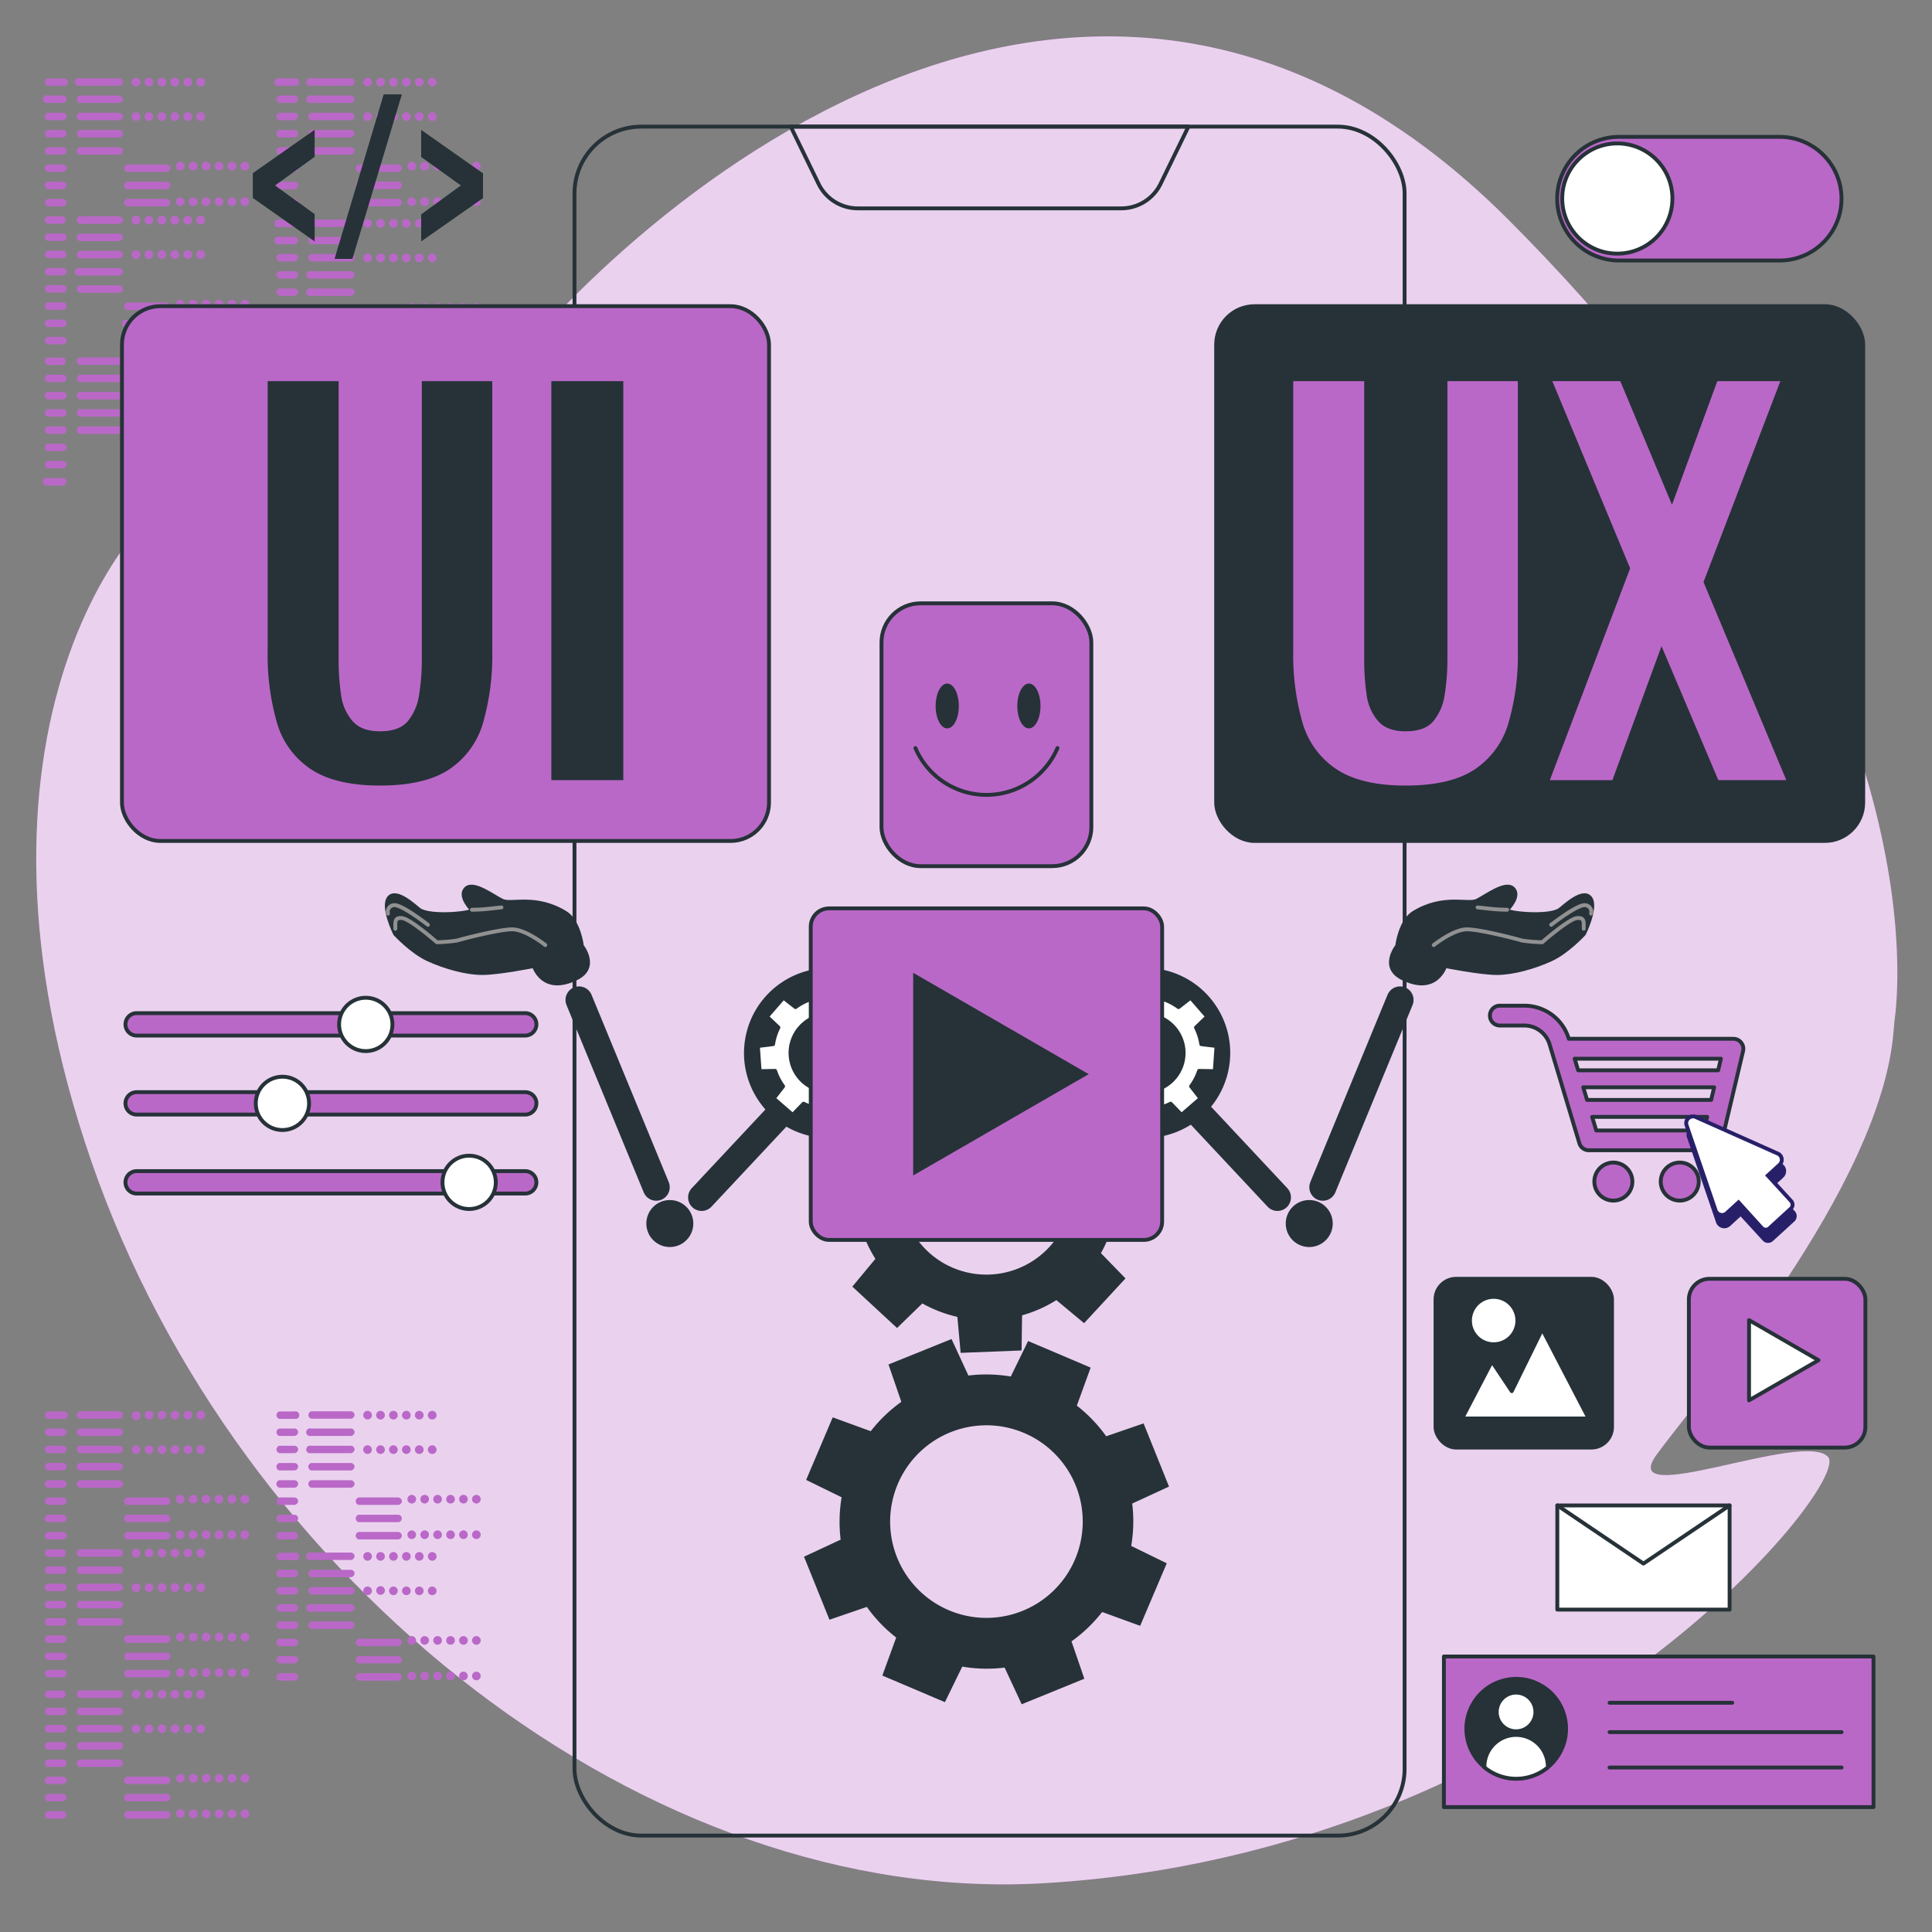 <svg xmlns="http://www.w3.org/2000/svg" viewBox="0 0 500 500"><rect x="0" y="0" width="500" height="500" fill="#808080" stroke="none"/><g id="freepik--background-simple--inject-93"><path d="M490.08,266.6c.08-1.08.17-2.15.31-3.22,1.49-11.49,8.48-97.87-100-206.5C273.74-59.88,146.3,71.26,124.29,105.54s-28.43,86.91-45.42,52.28c-10.51-21.42,16.87-48.23-21.91-37-24.88,7.18-71.1,70.78-33.22,180S168.05,493.44,270.32,487.36c131.51-7.82,209-103.19,202.8-110.28s-55.13,14.06-44.36-.67C439.35,361.9,487,307.14,490.08,266.6Z" style="fill:#BA68C8"></path><path d="M490.08,266.6c.08-1.08.17-2.15.31-3.22,1.49-11.49,8.48-97.87-100-206.5C273.74-59.88,146.3,71.26,124.29,105.54s-28.43,86.91-45.42,52.28c-10.51-21.42,16.87-48.23-21.91-37-24.88,7.18-71.1,70.78-33.22,180S168.05,493.44,270.32,487.36c131.51-7.82,209-103.19,202.8-110.28s-55.13,14.06-44.36-.67C439.35,361.9,487,307.14,490.08,266.6Z" style="fill:#fff;opacity:0.7"></path></g><g id="freepik--Screen--inject-93"><rect x="148.68" y="32.77" width="214.83" height="442.28" rx="17.29" style="fill:none;stroke:#263238;stroke-linecap:round;stroke-linejoin:round"></rect><path d="M290.2,53.92H222a11.3,11.3,0,0,1-10.16-6.36l-7.2-14.79H307.56l-7.2,14.79A11.3,11.3,0,0,1,290.2,53.92Z" style="fill:none;stroke:#263238;stroke-linecap:round;stroke-linejoin:round"></path></g><g id="freepik--Codes--inject-93"><path d="M16.25,367.2h-3.9a1,1,0,0,1,0-1.92h3.9a1,1,0,1,1,0,1.92Zm1,3.5a1,1,0,0,0-1-1h-3.9a1,1,0,0,0,0,1.92h3.9A1,1,0,0,0,17.21,370.7Zm0,4.46a1,1,0,0,0-1-1h-3.9a1,1,0,0,0,0,1.92h3.9A1,1,0,0,0,17.21,375.16Zm0,4.46a1,1,0,0,0-1-1h-3.9a1,1,0,0,0,0,1.93h3.9A1,1,0,0,0,17.21,379.62Zm0,4.46a1,1,0,0,0-1-1h-3.9a1,1,0,0,0,0,1.93h3.9A1,1,0,0,0,17.21,384.08Zm0,4.46a1,1,0,0,0-1-1h-3.9a1,1,0,0,0,0,1.93h3.9A1,1,0,0,0,17.21,388.54Zm0,4.47a1,1,0,0,0-1-1h-3.9a1,1,0,0,0,0,1.93h3.9A1,1,0,0,0,17.21,393Zm0,4.46a1,1,0,0,0-1-1h-3.9a1,1,0,0,0,0,1.93h3.9A1,1,0,0,0,17.21,397.47Zm14.61-31.23a1,1,0,0,0-1-1H20.61a1,1,0,0,0,0,1.92H30.85A1,1,0,0,0,31.82,366.24Zm0,4.46a1,1,0,0,0-1-1H20.61a1,1,0,0,0,0,1.92H30.85A1,1,0,0,0,31.82,370.7Zm0,4.46a1,1,0,0,0-1-1H20.61a1,1,0,0,0,0,1.92H30.85A1,1,0,0,0,31.82,375.16Zm0,4.46a1,1,0,0,0-1-1H20.61a1,1,0,0,0,0,1.93H30.85A1,1,0,0,0,31.82,379.62Zm0,4.46a1,1,0,0,0-1-1H20.61a1,1,0,0,0,0,1.93H30.85A1,1,0,0,0,31.82,384.08Zm12.26,4.46a1,1,0,0,0-1-1H32.87a1,1,0,0,0,0,1.93H43.12A1,1,0,0,0,44.08,388.54Zm0,4.47a1,1,0,0,0-1-1H32.87a1,1,0,0,0,0,1.93H43.12A1,1,0,0,0,44.08,393Zm0,4.46a1,1,0,0,0-1-1H32.87a1,1,0,0,0,0,1.93H43.12A1,1,0,0,0,44.08,397.47Zm-7.76-31.23a1.12,1.12,0,0,0-2.23,0,1.12,1.12,0,1,0,2.23,0Zm3.35,0a1.12,1.12,0,1,0-1.11,1.12A1.11,1.11,0,0,0,39.67,366.24Zm3.35,0a1.12,1.12,0,1,0-1.12,1.12A1.11,1.11,0,0,0,43,366.24Zm3.34,0a1.12,1.12,0,1,0-1.11,1.12A1.11,1.11,0,0,0,46.36,366.24Zm3.35,0a1.12,1.12,0,1,0-1.12,1.12A1.11,1.11,0,0,0,49.71,366.24Zm3.34,0a1.12,1.12,0,1,0-1.11,1.12A1.11,1.11,0,0,0,53.05,366.24Zm-16.73,8.92a1.12,1.12,0,1,0-1.11,1.12A1.11,1.11,0,0,0,36.32,375.16Zm3.35,0a1.12,1.12,0,1,0-1.11,1.12A1.11,1.11,0,0,0,39.67,375.16Zm3.35,0a1.12,1.12,0,1,0-1.12,1.12A1.12,1.12,0,0,0,43,375.16Zm3.34,0a1.12,1.12,0,1,0-1.11,1.12A1.11,1.11,0,0,0,46.36,375.16Zm3.35,0a1.12,1.12,0,1,0-1.12,1.12A1.12,1.12,0,0,0,49.71,375.16Zm3.34,0a1.12,1.12,0,1,0-1.11,1.12A1.11,1.11,0,0,0,53.05,375.16ZM47.76,388a1.12,1.12,0,1,0-1.12,1.11A1.12,1.12,0,0,0,47.76,388Zm3.34,0A1.12,1.12,0,1,0,50,389.1,1.12,1.12,0,0,0,51.1,388Zm3.35,0a1.12,1.12,0,1,0-1.12,1.11A1.12,1.12,0,0,0,54.45,388Zm3.34,0a1.12,1.12,0,1,0-1.11,1.11A1.12,1.12,0,0,0,57.79,388Zm3.35,0A1.12,1.12,0,1,0,60,389.1,1.12,1.12,0,0,0,61.14,388Zm3.34,0a1.12,1.12,0,1,0-1.11,1.11A1.12,1.12,0,0,0,64.48,388Zm-16.72,9.2a1.12,1.12,0,1,0-1.12,1.11A1.12,1.12,0,0,0,47.76,397.19Zm3.34,0A1.12,1.12,0,1,0,50,398.3,1.12,1.12,0,0,0,51.1,397.19Zm3.35,0a1.12,1.12,0,1,0-1.12,1.11A1.12,1.12,0,0,0,54.45,397.19Zm3.34,0a1.12,1.12,0,1,0-1.11,1.11A1.12,1.12,0,0,0,57.79,397.19Zm3.35,0A1.12,1.12,0,1,0,60,398.3,1.12,1.12,0,0,0,61.14,397.19Zm3.34,0a1.12,1.12,0,1,0-1.11,1.11A1.12,1.12,0,0,0,64.48,397.19Z" style="fill:#BA68C8"></path><path d="M16.25,402.9h-3.9a1,1,0,0,1,0-1.93h3.9a1,1,0,0,1,0,1.93Zm1,3.5a1,1,0,0,0-1-1h-3.9a1,1,0,0,0,0,1.93h3.9A1,1,0,0,0,17.21,406.4Zm0,4.46a1,1,0,0,0-1-1h-3.9a1,1,0,0,0,0,1.93h3.9A1,1,0,0,0,17.21,410.86Zm0,4.46a1,1,0,0,0-1-1h-3.9a1,1,0,0,0,0,1.92h3.9A1,1,0,0,0,17.21,415.32Zm0,4.46a1,1,0,0,0-1-1h-3.9a1,1,0,0,0,0,1.92h3.9A1,1,0,0,0,17.21,419.78Zm0,4.46a1,1,0,0,0-1-1h-3.9a1,1,0,0,0,0,1.92h3.9A1,1,0,0,0,17.21,424.24Zm0,4.46a1,1,0,0,0-1-1h-3.9a1,1,0,0,0,0,1.92h3.9A1,1,0,0,0,17.21,428.7Zm0,4.46a1,1,0,0,0-1-1h-3.9a1,1,0,0,0,0,1.92h3.9A1,1,0,0,0,17.21,433.16Zm14.61-31.22a1,1,0,0,0-1-1H20.61a1,1,0,0,0,0,1.93H30.85A1,1,0,0,0,31.82,401.94Zm0,4.46a1,1,0,0,0-1-1H20.61a1,1,0,0,0,0,1.93H30.85A1,1,0,0,0,31.82,406.4Zm0,4.46a1,1,0,0,0-1-1H20.61a1,1,0,0,0,0,1.93H30.85A1,1,0,0,0,31.82,410.86Zm0,4.46a1,1,0,0,0-1-1H20.61a1,1,0,0,0,0,1.92H30.85A1,1,0,0,0,31.82,415.32Zm0,4.46a1,1,0,0,0-1-1H20.61a1,1,0,0,0,0,1.92H30.85A1,1,0,0,0,31.82,419.78Zm12.26,4.46a1,1,0,0,0-1-1H32.87a1,1,0,0,0,0,1.92H43.12A1,1,0,0,0,44.08,424.24Zm0,4.46a1,1,0,0,0-1-1H32.87a1,1,0,0,0,0,1.92H43.12A1,1,0,0,0,44.08,428.7Zm0,4.46a1,1,0,0,0-1-1H32.87a1,1,0,0,0,0,1.92H43.12A1,1,0,0,0,44.08,433.16Zm-7.76-31.22a1.12,1.12,0,1,0-1.11,1.11A1.11,1.11,0,0,0,36.32,401.94Zm3.35,0a1.12,1.12,0,1,0-1.11,1.11A1.12,1.12,0,0,0,39.67,401.94Zm3.35,0a1.12,1.12,0,1,0-1.12,1.11A1.12,1.12,0,0,0,43,401.94Zm3.34,0a1.12,1.12,0,1,0-1.11,1.11A1.12,1.12,0,0,0,46.36,401.94Zm3.35,0a1.12,1.12,0,1,0-1.12,1.11A1.12,1.12,0,0,0,49.71,401.94Zm3.34,0a1.12,1.12,0,1,0-1.11,1.11A1.12,1.12,0,0,0,53.05,401.94Zm-16.73,8.92A1.12,1.12,0,1,0,35.21,412,1.11,1.11,0,0,0,36.32,410.86Zm3.35,0A1.12,1.12,0,1,0,38.56,412,1.12,1.12,0,0,0,39.67,410.86Zm3.35,0A1.12,1.12,0,1,0,41.9,412,1.12,1.12,0,0,0,43,410.86Zm3.34,0A1.12,1.12,0,1,0,45.25,412,1.12,1.12,0,0,0,46.36,410.86Zm3.35,0A1.12,1.12,0,1,0,48.59,412,1.12,1.12,0,0,0,49.71,410.86Zm3.34,0A1.12,1.12,0,1,0,51.94,412,1.12,1.12,0,0,0,53.05,410.86Zm-5.29,12.82a1.12,1.12,0,1,0-1.12,1.12A1.12,1.12,0,0,0,47.76,423.68Zm3.34,0A1.12,1.12,0,1,0,50,424.8,1.11,1.11,0,0,0,51.1,423.68Zm3.35,0a1.12,1.12,0,1,0-1.12,1.12A1.12,1.12,0,0,0,54.45,423.68Zm3.34,0a1.12,1.12,0,1,0-1.11,1.12A1.11,1.11,0,0,0,57.79,423.68Zm3.35,0A1.12,1.12,0,1,0,60,424.8,1.12,1.12,0,0,0,61.14,423.68Zm3.34,0a1.12,1.12,0,1,0-1.11,1.12A1.11,1.11,0,0,0,64.48,423.68Zm-16.72,9.2A1.12,1.12,0,1,0,46.64,434,1.12,1.12,0,0,0,47.76,432.88Zm3.34,0A1.12,1.12,0,1,0,50,434,1.11,1.11,0,0,0,51.1,432.88Zm3.35,0A1.12,1.12,0,1,0,53.33,434,1.12,1.12,0,0,0,54.45,432.88Zm3.34,0A1.12,1.12,0,1,0,56.68,434,1.11,1.11,0,0,0,57.79,432.88Zm3.35,0A1.12,1.12,0,1,0,60,434,1.12,1.12,0,0,0,61.14,432.88Zm3.34,0A1.12,1.12,0,1,0,63.37,434,1.11,1.11,0,0,0,64.48,432.88Z" style="fill:#BA68C8"></path><path d="M16.25,439.46h-3.9a1,1,0,0,1,0-1.93h3.9a1,1,0,0,1,0,1.93Zm1,3.49a1,1,0,0,0-1-1h-3.9a1,1,0,0,0,0,1.93h3.9A1,1,0,0,0,17.21,443Zm0,4.46a1,1,0,0,0-1-1h-3.9a1,1,0,0,0,0,1.93h3.9A1,1,0,0,0,17.21,447.41Zm0,4.46a1,1,0,0,0-1-1h-3.9a1,1,0,0,0,0,1.93h3.9A1,1,0,0,0,17.21,451.87Zm0,4.47a1,1,0,0,0-1-1h-3.9a1,1,0,0,0,0,1.93h3.9A1,1,0,0,0,17.21,456.34Zm0,4.46a1,1,0,0,0-1-1h-3.9a1,1,0,0,0,0,1.93h3.9A1,1,0,0,0,17.21,460.8Zm0,4.46a1,1,0,0,0-1-1h-3.9a1,1,0,0,0,0,1.92h3.9A1,1,0,0,0,17.21,465.26Zm0,4.46a1,1,0,0,0-1-1h-3.9a1,1,0,0,0,0,1.92h3.9A1,1,0,0,0,17.21,469.72Zm14.61-31.23a1,1,0,0,0-1-1H20.61a1,1,0,0,0,0,1.93H30.85A1,1,0,0,0,31.82,438.49Zm0,4.46a1,1,0,0,0-1-1H20.61a1,1,0,0,0,0,1.93H30.85A1,1,0,0,0,31.82,443Zm0,4.46a1,1,0,0,0-1-1H20.61a1,1,0,0,0,0,1.93H30.85A1,1,0,0,0,31.82,447.41Zm0,4.46a1,1,0,0,0-1-1H20.61a1,1,0,0,0,0,1.93H30.85A1,1,0,0,0,31.82,451.87Zm0,4.47a1,1,0,0,0-1-1H20.61a1,1,0,0,0,0,1.93H30.85A1,1,0,0,0,31.82,456.34Zm12.26,4.46a1,1,0,0,0-1-1H32.87a1,1,0,0,0,0,1.93H43.12A1,1,0,0,0,44.08,460.8Zm0,4.46a1,1,0,0,0-1-1H32.87a1,1,0,0,0,0,1.92H43.12A1,1,0,0,0,44.08,465.26Zm0,4.46a1,1,0,0,0-1-1H32.87a1,1,0,0,0,0,1.92H43.12A1,1,0,0,0,44.08,469.72Zm-7.76-31.23a1.12,1.12,0,1,0-1.11,1.12A1.11,1.11,0,0,0,36.32,438.49Zm3.35,0a1.12,1.12,0,1,0-1.11,1.12A1.11,1.11,0,0,0,39.67,438.49Zm3.35,0a1.12,1.12,0,1,0-1.12,1.12A1.12,1.12,0,0,0,43,438.49Zm3.34,0a1.12,1.12,0,1,0-1.11,1.12A1.11,1.11,0,0,0,46.36,438.49Zm3.35,0a1.12,1.12,0,1,0-1.12,1.12A1.12,1.12,0,0,0,49.71,438.49Zm3.34,0a1.12,1.12,0,1,0-1.11,1.12A1.11,1.11,0,0,0,53.05,438.49Zm-16.73,8.92a1.12,1.12,0,1,0-1.11,1.12A1.11,1.11,0,0,0,36.32,447.41Zm3.35,0a1.12,1.12,0,1,0-1.11,1.12A1.11,1.11,0,0,0,39.67,447.41Zm3.35,0a1.12,1.12,0,1,0-1.12,1.12A1.12,1.12,0,0,0,43,447.41Zm3.34,0a1.12,1.12,0,1,0-1.11,1.12A1.11,1.11,0,0,0,46.36,447.41Zm3.35,0a1.12,1.12,0,1,0-1.12,1.12A1.12,1.12,0,0,0,49.71,447.41Zm3.34,0a1.12,1.12,0,1,0-1.11,1.12A1.11,1.11,0,0,0,53.05,447.41Zm-5.29,12.83a1.12,1.12,0,1,0-1.12,1.11A1.12,1.12,0,0,0,47.76,460.24Zm3.34,0A1.12,1.12,0,1,0,50,461.35,1.12,1.12,0,0,0,51.1,460.24Zm3.35,0a1.12,1.12,0,1,0-1.12,1.11A1.12,1.12,0,0,0,54.45,460.24Zm3.34,0a1.12,1.12,0,1,0-1.11,1.11A1.12,1.12,0,0,0,57.79,460.24Zm3.35,0A1.12,1.12,0,1,0,60,461.35,1.12,1.12,0,0,0,61.14,460.24Zm3.34,0a1.12,1.12,0,1,0-1.11,1.11A1.12,1.12,0,0,0,64.48,460.24Zm-16.72,9.2a1.12,1.12,0,1,0-2.23,0,1.12,1.12,0,0,0,2.23,0Zm3.34,0A1.12,1.12,0,1,0,50,470.55,1.12,1.12,0,0,0,51.1,469.44Zm3.35,0a1.12,1.12,0,1,0-1.12,1.11A1.12,1.12,0,0,0,54.45,469.44Zm3.34,0a1.12,1.12,0,1,0-1.11,1.11A1.12,1.12,0,0,0,57.79,469.44Zm3.35,0A1.12,1.12,0,1,0,60,470.55,1.12,1.12,0,0,0,61.14,469.44Zm3.34,0a1.12,1.12,0,1,0-1.11,1.11A1.12,1.12,0,0,0,64.48,469.44Z" style="fill:#BA68C8"></path><path d="M76.18,367.2H72.27a1,1,0,0,1,0-1.92h3.91a1,1,0,1,1,0,1.92Zm1,3.5a1,1,0,0,0-1-1H72.27a1,1,0,0,0,0,1.92h3.91A1,1,0,0,0,77.14,370.7Zm0,4.46a1,1,0,0,0-1-1H72.27a1,1,0,0,0,0,1.92h3.91A1,1,0,0,0,77.14,375.16Zm0,4.46a1,1,0,0,0-1-1H72.27a1,1,0,0,0,0,1.93h3.91A1,1,0,0,0,77.14,379.62Zm0,4.46a1,1,0,0,0-1-1H72.27a1,1,0,0,0,0,1.93h3.91A1,1,0,0,0,77.14,384.08Zm0,4.46a1,1,0,0,0-1-1H72.27a1,1,0,0,0,0,1.93h3.91A1,1,0,0,0,77.14,388.54Zm0,4.47a1,1,0,0,0-1-1H72.27a1,1,0,0,0,0,1.93h3.91A1,1,0,0,0,77.14,393Zm0,4.46a1,1,0,0,0-1-1H72.27a1,1,0,0,0,0,1.93h3.91A1,1,0,0,0,77.14,397.47Zm14.6-31.23a1,1,0,0,0-1-1H80.53a1,1,0,0,0,0,1.92H90.78A1,1,0,0,0,91.74,366.24Zm0,4.46a1,1,0,0,0-1-1H80.53a1,1,0,1,0,0,1.92H90.78A1,1,0,0,0,91.74,370.7Zm0,4.46a1,1,0,0,0-1-1H80.53a1,1,0,1,0,0,1.92H90.78A1,1,0,0,0,91.74,375.16Zm0,4.46a1,1,0,0,0-1-1H80.53a1,1,0,0,0,0,1.93H90.78A1,1,0,0,0,91.74,379.62Zm0,4.46a1,1,0,0,0-1-1H80.53a1,1,0,0,0,0,1.93H90.78A1,1,0,0,0,91.74,384.08ZM104,388.54a1,1,0,0,0-1-1H92.8a1,1,0,0,0,0,1.93h10.25A1,1,0,0,0,104,388.54Zm0,4.47a1,1,0,0,0-1-1H92.8a1,1,0,0,0,0,1.93h10.25A1,1,0,0,0,104,393Zm0,4.46a1,1,0,0,0-1-1H92.8a1,1,0,0,0,0,1.93h10.25A1,1,0,0,0,104,397.47Zm-7.76-31.23a1.12,1.12,0,1,0-1.12,1.12A1.11,1.11,0,0,0,96.25,366.24Zm3.35,0a1.12,1.12,0,1,0-1.12,1.12A1.11,1.11,0,0,0,99.6,366.24Zm3.34,0a1.12,1.12,0,1,0-1.11,1.12A1.11,1.11,0,0,0,102.94,366.24Zm3.35,0a1.12,1.12,0,1,0-1.12,1.12A1.11,1.11,0,0,0,106.29,366.24Zm3.34,0a1.12,1.12,0,1,0-1.11,1.12A1.11,1.11,0,0,0,109.63,366.24Zm3.35,0a1.12,1.12,0,1,0-1.12,1.12A1.11,1.11,0,0,0,113,366.24Zm-16.73,8.92a1.12,1.12,0,1,0-1.12,1.12A1.12,1.12,0,0,0,96.25,375.16Zm3.35,0a1.12,1.12,0,1,0-1.12,1.12A1.12,1.12,0,0,0,99.6,375.16Zm3.34,0a1.12,1.12,0,1,0-1.11,1.12A1.11,1.11,0,0,0,102.94,375.16Zm3.35,0a1.12,1.12,0,1,0-1.12,1.12A1.12,1.12,0,0,0,106.29,375.16Zm3.34,0a1.12,1.12,0,1,0-1.11,1.12A1.11,1.11,0,0,0,109.63,375.16Zm3.35,0a1.12,1.12,0,1,0-1.12,1.12A1.12,1.12,0,0,0,113,375.16ZM107.68,388a1.12,1.12,0,1,0-1.11,1.11A1.12,1.12,0,0,0,107.68,388Zm3.35,0a1.12,1.12,0,1,0-1.12,1.11A1.12,1.12,0,0,0,111,388Zm3.34,0a1.12,1.12,0,1,0-1.11,1.11A1.12,1.12,0,0,0,114.37,388Zm3.35,0a1.12,1.12,0,1,0-1.12,1.11A1.12,1.12,0,0,0,117.72,388Zm3.34,0A1.12,1.12,0,1,0,120,389.1,1.12,1.12,0,0,0,121.06,388Zm3.35,0a1.12,1.12,0,1,0-1.12,1.11A1.12,1.12,0,0,0,124.41,388Zm-16.73,9.2a1.12,1.12,0,1,0-1.11,1.11A1.12,1.12,0,0,0,107.68,397.19Zm3.35,0a1.12,1.12,0,1,0-1.12,1.11A1.12,1.12,0,0,0,111,397.19Zm3.34,0a1.12,1.12,0,1,0-1.11,1.11A1.12,1.12,0,0,0,114.37,397.19Zm3.35,0a1.12,1.12,0,1,0-1.12,1.11A1.12,1.12,0,0,0,117.72,397.19Zm3.34,0A1.12,1.12,0,1,0,120,398.3,1.12,1.12,0,0,0,121.06,397.19Zm3.35,0a1.12,1.12,0,1,0-1.12,1.11A1.12,1.12,0,0,0,124.41,397.19Z" style="fill:#BA68C8"></path><path d="M76.18,403.76H72.27a1,1,0,0,1,0-1.92h3.91a1,1,0,1,1,0,1.92Zm1,3.5a1,1,0,0,0-1-1H72.27a1,1,0,0,0,0,1.92h3.91A1,1,0,0,0,77.14,407.26Zm0,4.46a1,1,0,0,0-1-1H72.27a1,1,0,0,0,0,1.92h3.91A1,1,0,0,0,77.14,411.72Zm0,4.46a1,1,0,0,0-1-1H72.27a1,1,0,0,0,0,1.92h3.91A1,1,0,0,0,77.14,416.18Zm0,4.46a1,1,0,0,0-1-1H72.27a1,1,0,0,0,0,1.92h3.91A1,1,0,0,0,77.14,420.64Zm0,4.46a1,1,0,0,0-1-1H72.27a1,1,0,0,0,0,1.92h3.91A1,1,0,0,0,77.14,425.1Zm0,4.46a1,1,0,0,0-1-1H72.27a1,1,0,0,0,0,1.92h3.91A1,1,0,0,0,77.14,429.56Zm0,4.46a1,1,0,0,0-1-1H72.27a1,1,0,0,0,0,1.93h3.91A1,1,0,0,0,77.14,434Zm14.6-31.22a1,1,0,0,0-1-1H80.53a1,1,0,1,0,0,1.92H90.78A1,1,0,0,0,91.74,402.8Zm0,4.46a1,1,0,0,0-1-1H80.53a1,1,0,0,0,0,1.92H90.78A1,1,0,0,0,91.74,407.26Zm0,4.46a1,1,0,0,0-1-1H80.53a1,1,0,0,0,0,1.92H90.78A1,1,0,0,0,91.74,411.72Zm0,4.46a1,1,0,0,0-1-1H80.53a1,1,0,1,0,0,1.92H90.78A1,1,0,0,0,91.74,416.18Zm0,4.46a1,1,0,0,0-1-1H80.53a1,1,0,0,0,0,1.92H90.78A1,1,0,0,0,91.74,420.64ZM104,425.1a1,1,0,0,0-1-1H92.8a1,1,0,0,0,0,1.92h10.25A1,1,0,0,0,104,425.1Zm0,4.46a1,1,0,0,0-1-1H92.8a1,1,0,0,0,0,1.92h10.25A1,1,0,0,0,104,429.56Zm0,4.46a1,1,0,0,0-1-1H92.8a1,1,0,0,0,0,1.93h10.25A1,1,0,0,0,104,434ZM96.25,402.8a1.12,1.12,0,1,0-1.12,1.11A1.12,1.12,0,0,0,96.25,402.8Zm3.35,0a1.12,1.12,0,1,0-1.12,1.11A1.12,1.12,0,0,0,99.6,402.8Zm3.34,0a1.12,1.12,0,1,0-1.11,1.11A1.12,1.12,0,0,0,102.94,402.8Zm3.35,0a1.12,1.12,0,1,0-1.12,1.11A1.12,1.12,0,0,0,106.29,402.8Zm3.34,0a1.12,1.12,0,1,0-1.11,1.11A1.12,1.12,0,0,0,109.63,402.8Zm3.35,0a1.12,1.12,0,1,0-1.12,1.11A1.12,1.12,0,0,0,113,402.8Zm-16.73,8.92a1.12,1.12,0,1,0-1.12,1.11A1.12,1.12,0,0,0,96.25,411.72Zm3.35,0a1.12,1.12,0,1,0-2.23,0,1.12,1.12,0,0,0,2.23,0Zm3.34,0a1.12,1.12,0,1,0-1.11,1.11A1.12,1.12,0,0,0,102.94,411.72Zm3.35,0a1.12,1.12,0,1,0-1.12,1.11A1.12,1.12,0,0,0,106.29,411.72Zm3.34,0a1.12,1.12,0,1,0-1.11,1.11A1.12,1.12,0,0,0,109.63,411.72Zm3.35,0a1.12,1.12,0,1,0-1.12,1.11A1.12,1.12,0,0,0,113,411.72Zm-5.3,12.82a1.12,1.12,0,1,0-1.11,1.12A1.11,1.11,0,0,0,107.68,424.54Zm3.35,0a1.12,1.12,0,1,0-1.12,1.12A1.12,1.12,0,0,0,111,424.54Zm3.34,0a1.12,1.12,0,1,0-1.11,1.12A1.11,1.11,0,0,0,114.37,424.54Zm3.35,0a1.12,1.12,0,1,0-1.12,1.12A1.12,1.12,0,0,0,117.72,424.54Zm3.34,0a1.12,1.12,0,1,0-1.11,1.12A1.11,1.11,0,0,0,121.06,424.54Zm3.35,0a1.12,1.12,0,1,0-1.12,1.12A1.12,1.12,0,0,0,124.41,424.54Zm-16.73,9.2a1.12,1.12,0,1,0-1.11,1.12A1.11,1.11,0,0,0,107.68,433.74Zm3.35,0a1.12,1.12,0,1,0-1.12,1.12A1.12,1.12,0,0,0,111,433.74Zm3.34,0a1.12,1.12,0,1,0-1.11,1.12A1.11,1.11,0,0,0,114.37,433.74Zm3.35,0a1.12,1.12,0,1,0-1.12,1.12A1.12,1.12,0,0,0,117.72,433.74Zm3.34,0a1.12,1.12,0,1,0-1.11,1.12A1.11,1.11,0,0,0,121.06,433.74Zm3.35,0a1.12,1.12,0,1,0-1.12,1.12A1.12,1.12,0,0,0,124.41,433.74Z" style="fill:#BA68C8"></path><path d="M16.25,22.22h-3.9a1,1,0,0,1,0-1.92h3.9a1,1,0,1,1,0,1.92Zm1,3.5a1,1,0,0,0-1-1h-3.9a1,1,0,1,0,0,1.92h3.9A1,1,0,0,0,17.21,25.72Zm0,4.46a1,1,0,0,0-1-1h-3.9a1,1,0,0,0,0,1.93h3.9A1,1,0,0,0,17.21,30.18Zm0,4.46a1,1,0,0,0-1-1h-3.9a1,1,0,0,0,0,1.93h3.9A1,1,0,0,0,17.21,34.64Zm0,4.46a1,1,0,0,0-1-1h-3.9a1,1,0,0,0,0,1.93h3.9A1,1,0,0,0,17.21,39.1Zm0,4.47a1,1,0,0,0-1-1h-3.9a1,1,0,0,0,0,1.93h3.9A1,1,0,0,0,17.21,43.57Zm0,4.46a1,1,0,0,0-1-1h-3.9a1,1,0,0,0,0,1.93h3.9A1,1,0,0,0,17.21,48Zm0,4.46a1,1,0,0,0-1-1h-3.9a1,1,0,0,0,0,1.93h3.9A1,1,0,0,0,17.21,52.49ZM31.82,21.26a1,1,0,0,0-1-1H20.61a1,1,0,1,0,0,1.92H30.85A1,1,0,0,0,31.82,21.26Zm0,4.46a1,1,0,0,0-1-1H20.61a1,1,0,0,0,0,1.92H30.85A1,1,0,0,0,31.82,25.72Zm0,4.46a1,1,0,0,0-1-1H20.61a1,1,0,0,0,0,1.93H30.85A1,1,0,0,0,31.82,30.18Zm0,4.46a1,1,0,0,0-1-1H20.61a1,1,0,0,0,0,1.93H30.85A1,1,0,0,0,31.82,34.64Zm0,4.46a1,1,0,0,0-1-1H20.61a1,1,0,0,0,0,1.93H30.85A1,1,0,0,0,31.82,39.1Zm12.26,4.47a1,1,0,0,0-1-1H32.87a1,1,0,0,0,0,1.93H43.12A1,1,0,0,0,44.08,43.57Zm0,4.46a1,1,0,0,0-1-1H32.87a1,1,0,0,0,0,1.93H43.12A1,1,0,0,0,44.08,48Zm0,4.46a1,1,0,0,0-1-1H32.87a1,1,0,0,0,0,1.93H43.12A1,1,0,0,0,44.08,52.49ZM36.32,21.26a1.12,1.12,0,1,0-1.11,1.12A1.11,1.11,0,0,0,36.32,21.26Zm3.35,0a1.12,1.12,0,1,0-1.11,1.12A1.11,1.11,0,0,0,39.67,21.26Zm3.35,0a1.12,1.12,0,1,0-1.12,1.12A1.12,1.12,0,0,0,43,21.26Zm3.34,0a1.12,1.12,0,1,0-1.11,1.12A1.11,1.11,0,0,0,46.36,21.26Zm3.35,0a1.12,1.12,0,1,0-1.12,1.12A1.12,1.12,0,0,0,49.71,21.26Zm3.34,0a1.12,1.12,0,1,0-1.11,1.12A1.11,1.11,0,0,0,53.05,21.26ZM36.32,30.18a1.12,1.12,0,1,0-1.11,1.12A1.11,1.11,0,0,0,36.32,30.18Zm3.35,0a1.12,1.12,0,1,0-1.11,1.12A1.11,1.11,0,0,0,39.67,30.18Zm3.35,0A1.12,1.12,0,1,0,41.9,31.3,1.12,1.12,0,0,0,43,30.18Zm3.34,0a1.12,1.12,0,1,0-1.11,1.12A1.11,1.11,0,0,0,46.36,30.18Zm3.35,0a1.12,1.12,0,1,0-1.12,1.12A1.12,1.12,0,0,0,49.71,30.18Zm3.34,0a1.12,1.12,0,1,0-1.11,1.12A1.11,1.11,0,0,0,53.05,30.18ZM47.76,43a1.12,1.12,0,1,0-1.12,1.11A1.12,1.12,0,0,0,47.76,43Zm3.34,0A1.12,1.12,0,1,0,50,44.12,1.12,1.12,0,0,0,51.1,43Zm3.35,0a1.12,1.12,0,1,0-1.12,1.11A1.12,1.12,0,0,0,54.45,43Zm3.34,0a1.12,1.12,0,1,0-1.11,1.11A1.12,1.12,0,0,0,57.79,43Zm3.35,0A1.12,1.12,0,1,0,60,44.12,1.12,1.12,0,0,0,61.14,43Zm3.34,0a1.12,1.12,0,1,0-1.11,1.11A1.12,1.12,0,0,0,64.48,43Zm-16.72,9.2a1.12,1.12,0,1,0-1.12,1.11A1.12,1.12,0,0,0,47.76,52.21Zm3.34,0A1.12,1.12,0,1,0,50,53.32,1.12,1.12,0,0,0,51.1,52.21Zm3.35,0a1.12,1.12,0,1,0-1.12,1.11A1.12,1.12,0,0,0,54.45,52.21Zm3.34,0a1.12,1.12,0,1,0-1.11,1.11A1.12,1.12,0,0,0,57.79,52.21Zm3.35,0A1.12,1.12,0,1,0,60,53.32,1.12,1.12,0,0,0,61.14,52.21Zm3.34,0a1.12,1.12,0,1,0-1.11,1.11A1.12,1.12,0,0,0,64.48,52.21Z" style="fill:#BA68C8"></path><path d="M16.25,57.92h-3.9a1,1,0,0,1,0-1.93h3.9a1,1,0,0,1,0,1.93Zm1,3.5a1,1,0,0,0-1-1h-3.9a1,1,0,0,0,0,1.93h3.9A1,1,0,0,0,17.21,61.42Zm0,4.46a1,1,0,0,0-1-1h-3.9a1,1,0,0,0,0,1.92h3.9A1,1,0,0,0,17.21,65.88Zm0,4.46a1,1,0,0,0-1-1h-3.9a1,1,0,0,0,0,1.92h3.9A1,1,0,0,0,17.21,70.34Zm0,4.46a1,1,0,0,0-1-1h-3.9a1,1,0,0,0,0,1.92h3.9A1,1,0,0,0,17.21,74.8Zm0,4.46a1,1,0,0,0-1-1h-3.9a1,1,0,0,0,0,1.92h3.9A1,1,0,0,0,17.21,79.26Zm0,4.46a1,1,0,0,0-1-1h-3.9a1,1,0,0,0,0,1.92h3.9A1,1,0,0,0,17.21,83.72Zm0,4.46a1,1,0,0,0-1-1h-3.9a1,1,0,0,0,0,1.92h3.9A1,1,0,0,0,17.21,88.18ZM31.82,57a1,1,0,0,0-1-1H20.61a1,1,0,0,0,0,1.93H30.85A1,1,0,0,0,31.82,57Zm0,4.46a1,1,0,0,0-1-1H20.61a1,1,0,0,0,0,1.93H30.85A1,1,0,0,0,31.82,61.42Zm0,4.46a1,1,0,0,0-1-1H20.61a1,1,0,0,0,0,1.92H30.85A1,1,0,0,0,31.82,65.88Zm0,4.46a1,1,0,0,0-1-1H20.61a1,1,0,1,0,0,1.92H30.85A1,1,0,0,0,31.82,70.34Zm0,4.46a1,1,0,0,0-1-1H20.61a1,1,0,0,0,0,1.92H30.85A1,1,0,0,0,31.82,74.8Zm12.26,4.46a1,1,0,0,0-1-1H32.87a1,1,0,0,0,0,1.92H43.12A1,1,0,0,0,44.08,79.26Zm0,4.46a1,1,0,0,0-1-1H32.87a1,1,0,1,0,0,1.92H43.12A1,1,0,0,0,44.08,83.72Zm0,4.46a1,1,0,0,0-1-1H32.87a1,1,0,0,0,0,1.92H43.12A1,1,0,0,0,44.08,88.18ZM36.32,57a1.12,1.12,0,1,0-1.11,1.11A1.11,1.11,0,0,0,36.32,57Zm3.35,0a1.12,1.12,0,1,0-1.11,1.11A1.12,1.12,0,0,0,39.67,57ZM43,57a1.12,1.12,0,1,0-1.12,1.11A1.12,1.12,0,0,0,43,57Zm3.34,0a1.12,1.12,0,1,0-1.11,1.11A1.12,1.12,0,0,0,46.36,57Zm3.35,0a1.12,1.12,0,1,0-1.12,1.11A1.12,1.12,0,0,0,49.71,57Zm3.34,0a1.12,1.12,0,1,0-1.11,1.11A1.12,1.12,0,0,0,53.05,57ZM36.32,65.88A1.12,1.12,0,1,0,35.21,67,1.11,1.11,0,0,0,36.32,65.88Zm3.35,0A1.12,1.12,0,1,0,38.56,67,1.12,1.12,0,0,0,39.67,65.88Zm3.35,0A1.12,1.12,0,1,0,41.9,67,1.12,1.12,0,0,0,43,65.88Zm3.34,0A1.12,1.12,0,1,0,45.25,67,1.12,1.12,0,0,0,46.36,65.88Zm3.35,0A1.12,1.12,0,1,0,48.59,67,1.12,1.12,0,0,0,49.71,65.88Zm3.34,0A1.12,1.12,0,1,0,51.94,67,1.12,1.12,0,0,0,53.05,65.88ZM47.76,78.7a1.12,1.12,0,1,0-1.12,1.12A1.12,1.12,0,0,0,47.76,78.7Zm3.34,0A1.12,1.12,0,1,0,50,79.82,1.11,1.11,0,0,0,51.1,78.7Zm3.35,0a1.12,1.12,0,1,0-1.12,1.12A1.12,1.12,0,0,0,54.45,78.7Zm3.34,0a1.12,1.12,0,1,0-1.11,1.12A1.11,1.11,0,0,0,57.79,78.7Zm3.35,0A1.12,1.12,0,1,0,60,79.82,1.12,1.12,0,0,0,61.14,78.7Zm3.34,0a1.12,1.12,0,1,0-1.11,1.12A1.11,1.11,0,0,0,64.48,78.7ZM47.76,87.9A1.12,1.12,0,1,0,46.64,89,1.12,1.12,0,0,0,47.76,87.9Zm3.34,0A1.12,1.12,0,1,0,50,89,1.11,1.11,0,0,0,51.1,87.9Zm3.35,0A1.12,1.12,0,1,0,53.33,89,1.12,1.12,0,0,0,54.45,87.9Zm3.34,0A1.12,1.12,0,1,0,56.68,89,1.11,1.11,0,0,0,57.79,87.9Zm3.35,0A1.12,1.12,0,1,0,60,89,1.12,1.12,0,0,0,61.14,87.9Zm3.34,0A1.12,1.12,0,1,0,63.37,89,1.11,1.11,0,0,0,64.48,87.9Z" style="fill:#BA68C8"></path><path d="M16.25,94.48h-3.9a1,1,0,0,1,0-1.93h3.9a1,1,0,0,1,0,1.93Zm1,3.49a1,1,0,0,0-1-1h-3.9a1,1,0,0,0,0,1.93h3.9A1,1,0,0,0,17.21,98Zm0,4.47a1,1,0,0,0-1-1h-3.9a1,1,0,0,0,0,1.93h3.9A1,1,0,0,0,17.21,102.44Zm0,4.46a1,1,0,0,0-1-1h-3.9a1,1,0,0,0,0,1.93h3.9A1,1,0,0,0,17.21,106.9Zm0,4.46a1,1,0,0,0-1-1h-3.9a1,1,0,0,0,0,1.93h3.9A1,1,0,0,0,17.21,111.36Zm0,4.46a1,1,0,0,0-1-1h-3.9a1,1,0,0,0,0,1.93h3.9A1,1,0,0,0,17.21,115.82Zm0,4.46a1,1,0,0,0-1-1h-3.9a1,1,0,0,0,0,1.92h3.9A1,1,0,0,0,17.21,120.28Zm0,4.46a1,1,0,0,0-1-1h-3.9a1,1,0,1,0,0,1.92h3.9A1,1,0,0,0,17.21,124.74ZM31.82,93.51a1,1,0,0,0-1-1H20.61a1,1,0,0,0,0,1.93H30.85A1,1,0,0,0,31.82,93.51Zm0,4.46a1,1,0,0,0-1-1H20.61a1,1,0,0,0,0,1.93H30.85A1,1,0,0,0,31.82,98Zm0,4.47a1,1,0,0,0-1-1H20.61a1,1,0,0,0,0,1.93H30.85A1,1,0,0,0,31.82,102.44Zm0,4.46a1,1,0,0,0-1-1H20.61a1,1,0,0,0,0,1.93H30.85A1,1,0,0,0,31.82,106.9Zm0,4.46a1,1,0,0,0-1-1H20.61a1,1,0,0,0,0,1.93H30.85A1,1,0,0,0,31.82,111.36Zm12.26,4.46a1,1,0,0,0-1-1H32.87a1,1,0,0,0,0,1.93H43.12A1,1,0,0,0,44.08,115.82Zm0,4.46a1,1,0,0,0-1-1H32.87a1,1,0,0,0,0,1.92H43.12A1,1,0,0,0,44.08,120.28Zm0,4.46a1,1,0,0,0-1-1H32.87a1,1,0,1,0,0,1.92H43.12A1,1,0,0,0,44.08,124.74ZM36.32,93.51a1.12,1.12,0,1,0-1.11,1.12A1.11,1.11,0,0,0,36.32,93.51Zm3.35,0a1.12,1.12,0,1,0-1.11,1.12A1.11,1.11,0,0,0,39.67,93.51Zm3.35,0a1.12,1.12,0,1,0-1.12,1.12A1.12,1.12,0,0,0,43,93.51Zm3.34,0a1.12,1.12,0,1,0-1.11,1.12A1.11,1.11,0,0,0,46.36,93.51Zm3.35,0a1.12,1.12,0,1,0-1.12,1.12A1.12,1.12,0,0,0,49.71,93.51Zm3.34,0a1.12,1.12,0,1,0-1.11,1.12A1.11,1.11,0,0,0,53.05,93.51Zm-16.73,8.93a1.12,1.12,0,1,0-1.11,1.11A1.11,1.11,0,0,0,36.32,102.44Zm3.35,0a1.12,1.12,0,1,0-1.11,1.11A1.12,1.12,0,0,0,39.67,102.44Zm3.35,0a1.12,1.12,0,1,0-1.12,1.11A1.12,1.12,0,0,0,43,102.44Zm3.34,0a1.12,1.12,0,1,0-1.11,1.11A1.12,1.12,0,0,0,46.36,102.44Zm3.35,0a1.12,1.12,0,1,0-1.12,1.11A1.12,1.12,0,0,0,49.71,102.44Zm3.34,0a1.12,1.12,0,1,0-1.11,1.11A1.12,1.12,0,0,0,53.05,102.44Zm-5.29,12.82a1.12,1.12,0,1,0-1.12,1.12A1.12,1.12,0,0,0,47.76,115.26Zm3.34,0A1.12,1.12,0,1,0,50,116.38,1.12,1.12,0,0,0,51.1,115.26Zm3.35,0a1.12,1.12,0,1,0-1.12,1.12A1.12,1.12,0,0,0,54.45,115.26Zm3.34,0a1.12,1.12,0,1,0-1.11,1.12A1.12,1.12,0,0,0,57.79,115.26Zm3.35,0A1.12,1.12,0,1,0,60,116.38,1.12,1.12,0,0,0,61.14,115.26Zm3.34,0a1.12,1.12,0,1,0-1.11,1.12A1.12,1.12,0,0,0,64.48,115.26Zm-16.72,9.2a1.12,1.12,0,1,0-1.12,1.12A1.12,1.12,0,0,0,47.76,124.46Zm3.34,0A1.12,1.12,0,1,0,50,125.58,1.12,1.12,0,0,0,51.1,124.46Zm3.35,0a1.12,1.12,0,1,0-1.12,1.12A1.12,1.12,0,0,0,54.45,124.46Zm3.34,0a1.12,1.12,0,1,0-1.11,1.12A1.12,1.12,0,0,0,57.79,124.46Zm3.35,0A1.12,1.12,0,1,0,60,125.58,1.12,1.12,0,0,0,61.14,124.46Zm3.34,0a1.12,1.12,0,1,0-1.11,1.12A1.12,1.12,0,0,0,64.48,124.46Z" style="fill:#BA68C8"></path><path d="M76.18,22.22H72.27a1,1,0,1,1,0-1.92h3.91a1,1,0,1,1,0,1.92Zm1,3.5a1,1,0,0,0-1-1H72.27a1,1,0,0,0,0,1.92h3.91A1,1,0,0,0,77.14,25.72Zm0,4.46a1,1,0,0,0-1-1H72.27a1,1,0,0,0,0,1.93h3.91A1,1,0,0,0,77.14,30.18Zm0,4.46a1,1,0,0,0-1-1H72.27a1,1,0,0,0,0,1.93h3.91A1,1,0,0,0,77.14,34.64Zm0,4.46a1,1,0,0,0-1-1H72.27a1,1,0,0,0,0,1.93h3.91A1,1,0,0,0,77.14,39.1Zm0,4.47a1,1,0,0,0-1-1H72.27a1,1,0,0,0,0,1.93h3.91A1,1,0,0,0,77.14,43.57Zm0,4.46a1,1,0,0,0-1-1H72.27a1,1,0,0,0,0,1.93h3.91A1,1,0,0,0,77.14,48Zm0,4.46a1,1,0,0,0-1-1H72.27a1,1,0,0,0,0,1.93h3.91A1,1,0,0,0,77.14,52.49Zm14.6-31.23a1,1,0,0,0-1-1H80.53a1,1,0,1,0,0,1.92H90.78A1,1,0,0,0,91.74,21.26Zm0,4.46a1,1,0,0,0-1-1H80.53a1,1,0,1,0,0,1.92H90.78A1,1,0,0,0,91.74,25.72Zm0,4.46a1,1,0,0,0-1-1H80.53a1,1,0,0,0,0,1.93H90.78A1,1,0,0,0,91.74,30.18Zm0,4.46a1,1,0,0,0-1-1H80.53a1,1,0,0,0,0,1.93H90.78A1,1,0,0,0,91.74,34.64Zm0,4.46a1,1,0,0,0-1-1H80.53a1,1,0,0,0,0,1.93H90.78A1,1,0,0,0,91.74,39.1ZM104,43.57a1,1,0,0,0-1-1H92.8a1,1,0,0,0,0,1.93h10.25A1,1,0,0,0,104,43.57ZM104,48a1,1,0,0,0-1-1H92.8a1,1,0,0,0,0,1.93h10.25A1,1,0,0,0,104,48Zm0,4.46a1,1,0,0,0-1-1H92.8a1,1,0,0,0,0,1.93h10.25A1,1,0,0,0,104,52.49ZM96.25,21.26a1.12,1.12,0,1,0-1.12,1.12A1.12,1.12,0,0,0,96.25,21.26Zm3.35,0a1.12,1.12,0,1,0-1.12,1.12A1.12,1.12,0,0,0,99.6,21.26Zm3.34,0a1.12,1.12,0,1,0-1.11,1.12A1.11,1.11,0,0,0,102.94,21.26Zm3.35,0a1.12,1.12,0,1,0-1.12,1.12A1.12,1.12,0,0,0,106.29,21.26Zm3.34,0a1.12,1.12,0,1,0-1.11,1.12A1.11,1.11,0,0,0,109.63,21.26Zm3.35,0a1.12,1.12,0,1,0-1.12,1.12A1.12,1.12,0,0,0,113,21.26ZM96.25,30.18a1.12,1.12,0,1,0-1.12,1.12A1.12,1.12,0,0,0,96.25,30.18Zm3.35,0a1.12,1.12,0,1,0-1.12,1.12A1.12,1.12,0,0,0,99.6,30.18Zm3.34,0a1.12,1.12,0,1,0-1.11,1.12A1.11,1.11,0,0,0,102.94,30.18Zm3.35,0a1.12,1.12,0,1,0-1.12,1.12A1.12,1.12,0,0,0,106.29,30.18Zm3.34,0a1.12,1.12,0,1,0-1.11,1.12A1.11,1.11,0,0,0,109.63,30.18Zm3.35,0a1.12,1.12,0,1,0-1.12,1.12A1.12,1.12,0,0,0,113,30.18ZM107.68,43a1.12,1.12,0,1,0-1.11,1.11A1.12,1.12,0,0,0,107.68,43ZM111,43a1.12,1.12,0,1,0-1.12,1.11A1.12,1.12,0,0,0,111,43Zm3.34,0a1.12,1.12,0,1,0-1.11,1.11A1.12,1.12,0,0,0,114.37,43Zm3.35,0a1.12,1.12,0,1,0-1.12,1.11A1.12,1.12,0,0,0,117.72,43Zm3.34,0A1.12,1.12,0,1,0,120,44.12,1.12,1.12,0,0,0,121.06,43Zm3.35,0a1.12,1.12,0,1,0-1.12,1.11A1.12,1.12,0,0,0,124.41,43Zm-16.73,9.2a1.12,1.12,0,1,0-1.11,1.11A1.12,1.12,0,0,0,107.68,52.21Zm3.35,0a1.12,1.12,0,1,0-1.12,1.11A1.12,1.12,0,0,0,111,52.21Zm3.34,0a1.12,1.12,0,1,0-1.11,1.11A1.12,1.12,0,0,0,114.37,52.21Zm3.35,0a1.12,1.12,0,1,0-1.12,1.11A1.12,1.12,0,0,0,117.72,52.21Zm3.34,0A1.12,1.12,0,1,0,120,53.32,1.12,1.12,0,0,0,121.06,52.21Zm3.35,0a1.12,1.12,0,1,0-1.12,1.11A1.12,1.12,0,0,0,124.41,52.21Z" style="fill:#BA68C8"></path><path d="M76.18,58.78H72.27a1,1,0,1,1,0-1.92h3.91a1,1,0,0,1,0,1.92Zm1,3.5a1,1,0,0,0-1-1H72.27a1,1,0,1,0,0,1.92h3.91A1,1,0,0,0,77.14,62.28Zm0,4.46a1,1,0,0,0-1-1H72.27a1,1,0,0,0,0,1.92h3.91A1,1,0,0,0,77.14,66.74Zm0,4.46a1,1,0,0,0-1-1H72.27a1,1,0,0,0,0,1.92h3.91A1,1,0,0,0,77.14,71.2Zm0,4.46a1,1,0,0,0-1-1H72.27a1,1,0,0,0,0,1.92h3.91A1,1,0,0,0,77.14,75.66Zm0,4.46a1,1,0,0,0-1-1H72.27a1,1,0,0,0,0,1.93h3.91A1,1,0,0,0,77.14,80.12Zm0,4.46a1,1,0,0,0-1-1H72.27a1,1,0,0,0,0,1.93h3.91A1,1,0,0,0,77.14,84.58Zm0,4.46a1,1,0,0,0-1-1H72.27a1,1,0,0,0,0,1.93h3.91A1,1,0,0,0,77.14,89Zm14.6-31.22a1,1,0,0,0-1-1H80.53a1,1,0,0,0,0,1.92H90.78A1,1,0,0,0,91.74,57.82Zm0,4.46a1,1,0,0,0-1-1H80.53a1,1,0,0,0,0,1.92H90.78A1,1,0,0,0,91.74,62.28Zm0,4.46a1,1,0,0,0-1-1H80.53a1,1,0,0,0,0,1.92H90.78A1,1,0,0,0,91.74,66.74Zm0,4.46a1,1,0,0,0-1-1H80.53a1,1,0,1,0,0,1.92H90.78A1,1,0,0,0,91.74,71.2Zm0,4.46a1,1,0,0,0-1-1H80.53a1,1,0,1,0,0,1.92H90.78A1,1,0,0,0,91.74,75.66ZM104,80.12a1,1,0,0,0-1-1H92.8a1,1,0,0,0,0,1.93h10.25A1,1,0,0,0,104,80.12Zm0,4.46a1,1,0,0,0-1-1H92.8a1,1,0,0,0,0,1.93h10.25A1,1,0,0,0,104,84.58ZM104,89a1,1,0,0,0-1-1H92.8a1,1,0,0,0,0,1.93h10.25A1,1,0,0,0,104,89ZM96.25,57.82a1.12,1.12,0,1,0-1.12,1.11A1.12,1.12,0,0,0,96.25,57.82Zm3.35,0a1.12,1.12,0,1,0-1.12,1.11A1.12,1.12,0,0,0,99.6,57.82Zm3.34,0a1.12,1.12,0,1,0-1.11,1.11A1.12,1.12,0,0,0,102.94,57.82Zm3.35,0a1.12,1.12,0,1,0-1.12,1.11A1.12,1.12,0,0,0,106.29,57.82Zm3.34,0a1.12,1.12,0,1,0-1.11,1.11A1.12,1.12,0,0,0,109.63,57.82Zm3.35,0a1.12,1.12,0,1,0-1.12,1.11A1.12,1.12,0,0,0,113,57.82ZM96.25,66.74a1.12,1.12,0,1,0-1.12,1.12A1.12,1.12,0,0,0,96.25,66.74Zm3.35,0a1.12,1.12,0,1,0-1.12,1.12A1.12,1.12,0,0,0,99.6,66.74Zm3.34,0a1.12,1.12,0,1,0-1.11,1.12A1.12,1.12,0,0,0,102.94,66.74Zm3.35,0a1.12,1.12,0,1,0-1.12,1.12A1.12,1.12,0,0,0,106.29,66.74Zm3.34,0a1.12,1.12,0,1,0-1.11,1.12A1.12,1.12,0,0,0,109.63,66.74Zm3.35,0a1.12,1.12,0,1,0-1.12,1.12A1.12,1.12,0,0,0,113,66.74Zm-5.3,12.82a1.12,1.12,0,1,0-1.11,1.12A1.11,1.11,0,0,0,107.68,79.56Zm3.35,0a1.12,1.12,0,1,0-1.12,1.12A1.12,1.12,0,0,0,111,79.56Zm3.34,0a1.12,1.12,0,1,0-1.11,1.12A1.11,1.11,0,0,0,114.37,79.56Zm3.35,0a1.12,1.12,0,1,0-1.12,1.12A1.12,1.12,0,0,0,117.72,79.56Zm3.34,0A1.12,1.12,0,1,0,120,80.68,1.11,1.11,0,0,0,121.06,79.56Zm3.35,0a1.12,1.12,0,1,0-1.12,1.12A1.12,1.12,0,0,0,124.41,79.56Zm-16.73,9.2a1.12,1.12,0,1,0-1.11,1.12A1.11,1.11,0,0,0,107.68,88.76Zm3.35,0a1.12,1.12,0,1,0-1.12,1.12A1.12,1.12,0,0,0,111,88.76Zm3.34,0a1.12,1.12,0,1,0-1.11,1.12A1.11,1.11,0,0,0,114.37,88.76Zm3.35,0a1.12,1.12,0,1,0-1.12,1.12A1.12,1.12,0,0,0,117.72,88.76Zm3.34,0A1.12,1.12,0,1,0,120,89.88,1.11,1.11,0,0,0,121.06,88.76Zm3.35,0a1.12,1.12,0,1,0-1.12,1.12A1.12,1.12,0,0,0,124.41,88.76Z" style="fill:#BA68C8"></path></g><g id="freepik--Profile--inject-93"><rect x="373.68" y="428.7" width="111.18" height="38.98" style="fill:#BA68C8;stroke:#263238;stroke-linecap:round;stroke-linejoin:round"></rect><circle cx="392.39" cy="447.41" r="12.9" transform="translate(-91.85 101.49) rotate(-13.21)" style="fill:#263238;stroke:#263238;stroke-linecap:round;stroke-linejoin:round"></circle><path d="M397.36,443.05a5,5,0,1,0-5,5A5,5,0,0,0,397.36,443.05Z" style="fill:#fff;stroke:#263238;stroke-linecap:round;stroke-linejoin:round"></path><path d="M392.39,449a8.21,8.21,0,0,0-8.22,8.21c0,.06,0,.12,0,.18a12.89,12.89,0,0,0,16.41,0c0-.06,0-.12,0-.18A8.21,8.21,0,0,0,392.39,449Z" style="fill:#fff;stroke:#263238;stroke-linecap:round;stroke-linejoin:round"></path><line x1="416.55" y1="440.68" x2="448.3" y2="440.68" style="fill:none;stroke:#263238;stroke-linecap:round;stroke-linejoin:round"></line><line x1="416.55" y1="448.28" x2="476.6" y2="448.28" style="fill:none;stroke:#263238;stroke-linecap:round;stroke-linejoin:round"></line><line x1="416.55" y1="457.44" x2="476.6" y2="457.44" style="fill:none;stroke:#263238;stroke-linecap:round;stroke-linejoin:round"></line></g><g id="freepik--Envelope--inject-93"><rect x="403.03" y="389.6" width="44.59" height="26.96" style="fill:#fff;stroke:#263238;stroke-linecap:round;stroke-linejoin:round"></rect><polyline points="403.03 389.6 425.32 404.65 447.62 389.6" style="fill:none;stroke:#263238;stroke-linecap:round;stroke-linejoin:round"></polyline></g><g id="freepik--Video--inject-93"><rect x="437.08" y="330.95" width="45.68" height="43.68" rx="5.34" style="fill:#BA68C8;stroke:#263238;stroke-linecap:round;stroke-linejoin:round"></rect><polygon points="470.64 352.02 452.65 341.64 452.65 362.41 470.64 352.02" style="fill:#fff;stroke:#263238;stroke-linecap:round;stroke-linejoin:round"></polygon></g><g id="freepik--Image--inject-93"><rect x="371.51" y="330.95" width="45.68" height="43.68" rx="5.34" style="fill:#263238;stroke:#263238;stroke-linecap:round;stroke-linejoin:round"></rect><polygon points="378.39 367.1 411.15 367.1 399.13 343.97 391.24 360.03 386.1 352.32 378.39 367.1" style="fill:#fff;stroke:#263238;stroke-linecap:round;stroke-linejoin:round"></polygon><path d="M392.69,341.76a6.13,6.13,0,1,0-6.13,6.13A6.12,6.12,0,0,0,392.69,341.76Z" style="fill:#fff;stroke:#263238;stroke-linecap:round;stroke-linejoin:round"></path></g><g id="freepik--Cart--inject-93"><path d="M450.62,269.84a2.53,2.53,0,0,0-2-1H406v0a12,12,0,0,0-11.53-8.57H388a2.57,2.57,0,0,0,0,5.13h6.42a6.87,6.87,0,0,1,6.63,4.92l7.69,25.55a2.56,2.56,0,0,0,2.45,1.82H443a2.57,2.57,0,0,0,2.5-2L451.11,272A2.55,2.55,0,0,0,450.62,269.84Zm-40.88,11.55h33.88l-.77,3.27H410.73Zm35.63-7.4-.71,3H408.42l-.9-3Zm-32.26,18.57-1.06-3.51h29.76l-.83,3.51Z" style="fill:#BA68C8;stroke:#263238;stroke-linecap:round;stroke-linejoin:round"></path><path d="M417.54,300.87a4.92,4.92,0,1,0,4.92,4.92A4.93,4.93,0,0,0,417.54,300.87Z" style="fill:#BA68C8;stroke:#263238;stroke-linecap:round;stroke-linejoin:round"></path><path d="M434.73,300.87a4.92,4.92,0,1,0,4.91,4.92A4.93,4.93,0,0,0,434.73,300.87Z" style="fill:#BA68C8;stroke:#263238;stroke-linecap:round;stroke-linejoin:round"></path></g><g id="freepik--Pointer--inject-93"><path d="M460.51,301.4,439.26,292A1.76,1.76,0,0,0,437,294l7.52,22a1.76,1.76,0,0,0,2.9.92l3.08-2.82,6.05,6.61a1.37,1.37,0,0,0,1.95.09l5.54-5.06a1.38,1.38,0,0,0,.08-1.95l-6-6.62,3.08-2.81A1.76,1.76,0,0,0,460.51,301.4Z" style="fill:#272069;stroke:#272069;stroke-miterlimit:10"></path><path d="M459.93,298.48,438.67,289a1.76,1.76,0,0,0-2.24,2.06l7.51,22a1.77,1.77,0,0,0,2.91.92l3.08-2.82,6,6.61a1.4,1.4,0,0,0,2,.09l5.53-5.07a1.38,1.38,0,0,0,.09-1.95l-6.05-6.61,3.08-2.82A1.75,1.75,0,0,0,459.93,298.48Z" style="fill:#fff;stroke:#272069;stroke-miterlimit:10"></path></g><g id="freepik--Button--inject-93"><path d="M460.62,67.42H419a16,16,0,0,1-16-16h0a16,16,0,0,1,16-16h41.58a16,16,0,0,1,16,16h0A16,16,0,0,1,460.62,67.42Z" style="fill:#BA68C8;stroke:#263238;stroke-miterlimit:10"></path><circle cx="418.56" cy="51.38" r="14.26" style="fill:#fff;stroke:#263238;stroke-linecap:round;stroke-linejoin:round"></circle></g><g id="freepik--Bars--inject-93"><path d="M135.92,308.89H35.37a2.9,2.9,0,0,1-2.9-2.9h0a2.9,2.9,0,0,1,2.9-2.9H135.92a2.9,2.9,0,0,1,2.9,2.9h0A2.9,2.9,0,0,1,135.92,308.89Z" style="fill:#BA68C8;stroke:#263238;stroke-linecap:round;stroke-linejoin:round"></path><circle cx="121.41" cy="305.99" r="6.9" style="fill:#fff;stroke:#263238;stroke-linecap:round;stroke-linejoin:round"></circle><path d="M135.92,288.45H35.37a2.9,2.9,0,0,1-2.9-2.9h0a2.9,2.9,0,0,1,2.9-2.9H135.92a2.9,2.9,0,0,1,2.9,2.9h0A2.9,2.9,0,0,1,135.92,288.45Z" style="fill:#BA68C8;stroke:#263238;stroke-linecap:round;stroke-linejoin:round"></path><circle cx="73.09" cy="285.55" r="6.9" style="fill:#fff;stroke:#263238;stroke-linecap:round;stroke-linejoin:round"></circle><path d="M135.92,268H35.37a2.9,2.9,0,0,1-2.9-2.9h0a2.9,2.9,0,0,1,2.9-2.9H135.92a2.9,2.9,0,0,1,2.9,2.9h0A2.9,2.9,0,0,1,135.92,268Z" style="fill:#BA68C8;stroke:#263238;stroke-linecap:round;stroke-linejoin:round"></path><path d="M101.56,265.12a6.9,6.9,0,1,0-6.9,6.9A6.9,6.9,0,0,0,101.56,265.12Z" style="fill:#fff;stroke:#263238;stroke-linecap:round;stroke-linejoin:round"></path></g><g id="freepik--Icon--inject-93"><path d="M81.43,62.48l-16-11.25V44.82l16-11.24v7L71.18,48l10.25,7.41Z" style="fill:#263238"></path><path d="M86.58,67,99.3,24.43H104L91.2,67Z" style="fill:#263238"></path><path d="M109,62.48v-7L119.27,48,109,40.62v-7l16,11.24v6.41Z" style="fill:#263238"></path></g><g id="freepik--Robot--inject-93"><line x1="296.24" y1="273.18" x2="330.6" y2="309.89" style="fill:none;stroke:#263238;stroke-linecap:round;stroke-linejoin:round;stroke-width:7px"></line><path d="M361.59,244.8s.75-6.42,4.29-8.58c7.75-4.72,14-1.95,16.37-3.12s7.41-5.06,9.36-3.11-1.56,5.45-1.56,5.45c-.84.85,10.79,2.08,13.64,0,1-.72,5.85-5.45,7.8-3.12s-1.56,9.36-1.56,9.36-4.29,4.68-8.57,6.63-9.75,3.51-14,3.51S374,250,374,250s-2.25,7.48-11,3.18C357.14,250.35,361.59,244.8,361.59,244.8Z" style="fill:#263238;stroke:#263238;stroke-linecap:round;stroke-linejoin:round"></path><path d="M371.06,244.58s5.09-4.07,8.57-4.07,13.38,2.61,14.25,2.9a40.27,40.27,0,0,0,5.24.44s6.83-6,9-6.25,1.69,1.44,1.75,2.76" style="fill:none;stroke:#919191;stroke-linecap:round;stroke-linejoin:round"></path><path d="M401.44,239.34s6.69-5.23,8.73-5.09a1.73,1.73,0,0,1,1.6,2.19" style="fill:none;stroke:#919191;stroke-linecap:round;stroke-linejoin:round"></path><path d="M390.05,235.44s-1.84,0-3.58-.17-4.07-.43-4.07-.43" style="fill:none;stroke:#919191;stroke-linecap:round;stroke-linejoin:round"></path><path d="M344.41,316.65a5.58,5.58,0,1,0-5.58,5.58A5.58,5.58,0,0,0,344.41,316.65Z" style="fill:#263238;stroke:#263238;stroke-miterlimit:10"></path><line x1="362.33" y1="258.78" x2="342.35" y2="307.25" style="fill:none;stroke:#263238;stroke-linecap:round;stroke-linejoin:round;stroke-width:7px"></line><line x1="215.94" y1="273.18" x2="181.58" y2="309.89" style="fill:none;stroke:#263238;stroke-linecap:round;stroke-linejoin:round;stroke-width:7px"></line><path d="M150.59,244.8s-.75-6.42-4.29-8.58c-7.75-4.72-14-1.95-16.37-3.12s-7.41-5.06-9.36-3.11,1.56,5.45,1.56,5.45c.84.85-10.79,2.08-13.64,0-1-.72-5.85-5.45-7.8-3.12s1.56,9.36,1.56,9.36,4.29,4.68,8.58,6.63,9.74,3.51,14,3.51S138.18,250,138.18,250s2.24,7.48,11,3.18C155,250.35,150.59,244.8,150.59,244.8Z" style="fill:#263238;stroke:#263238;stroke-linecap:round;stroke-linejoin:round"></path><path d="M141.12,244.58s-5.08-4.07-8.57-4.07-13.38,2.61-14.25,2.9a40.27,40.27,0,0,1-5.24.44s-6.83-6-9-6.25-1.69,1.44-1.75,2.76" style="fill:none;stroke:#919191;stroke-linecap:round;stroke-linejoin:round"></path><path d="M110.74,239.34s-6.69-5.23-8.73-5.09a1.73,1.73,0,0,0-1.6,2.19" style="fill:none;stroke:#919191;stroke-linecap:round;stroke-linejoin:round"></path><path d="M122.13,235.44s1.84,0,3.58-.17,4.07-.43,4.07-.43" style="fill:none;stroke:#919191;stroke-linecap:round;stroke-linejoin:round"></path><circle cx="173.35" cy="316.65" r="5.58" style="fill:#263238;stroke:#263238;stroke-miterlimit:10"></circle><line x1="149.85" y1="258.78" x2="169.83" y2="307.25" style="fill:none;stroke:#263238;stroke-linecap:round;stroke-linejoin:round;stroke-width:7px"></line><path d="M289.31,282.46l-10.88-10.07L272,278.68a32.9,32.9,0,0,0-9.6-3.69l-.85-9.2-14.82.58-.12,9a33.07,33.07,0,0,0-9.41,4.17l-7.1-5.9L220,284.55l6.3,6.48a33.21,33.21,0,0,0-3.7,9.6l-9.2.85L214,316.3l9,.12a33.07,33.07,0,0,0,4.17,9.41l-5.9,7.1L232.15,343l6.47-6.29a33.64,33.64,0,0,0,9.61,3.69l.84,9.2,14.82-.58.13-9a33.07,33.07,0,0,0,9.41-4.17l7.09,5.9,10.07-10.89-6.29-6.47a33,33,0,0,0,3.69-9.6l9.2-.85-.58-14.82-9-.12a33.31,33.31,0,0,0-4.18-9.42Zm-17.39,40.62a22.66,22.66,0,1,1-1.25-32A22.66,22.66,0,0,1,271.92,323.08Z" style="fill:#263238;stroke:#263238;stroke-miterlimit:10"></path><circle cx="296.37" cy="272.51" r="21.51" transform="translate(-98.99 196.44) rotate(-31.71)" style="fill:#263238;stroke:#263238;stroke-miterlimit:10"></circle><path d="M312.42,263.11l-4.27-4.91L305,260.64a14.48,14.48,0,0,0-4-2.07l.07-4.06-6.49-.45L294.1,258a14.48,14.48,0,0,0-4.3,1.37L287,256.46l-4.91,4.27,2.44,3.12a14.48,14.48,0,0,0-2.07,4l-4.06-.07-.45,6.49,3.93.49a14.78,14.78,0,0,0,1.37,4.3l-2.91,2.82,4.27,4.91,3.13-2.44a14.42,14.42,0,0,0,4,2.07l-.07,4.06,6.5.45.48-3.93a14.84,14.84,0,0,0,4.31-1.37l2.82,2.91,4.91-4.27-2.44-3.13a14.42,14.42,0,0,0,2.07-4l4.06.07.45-6.5-3.94-.48a14.54,14.54,0,0,0-1.37-4.31ZM302.9,280a9.94,9.94,0,1,1,1-14A9.93,9.93,0,0,1,302.9,280Z" style="fill:#fff;stroke:#263238;stroke-linecap:round;stroke-linejoin:round"></path><circle cx="214.54" cy="272.51" r="21.51" transform="translate(-88.16 441.8) rotate(-81)" style="fill:#263238;stroke:#263238;stroke-miterlimit:10"></circle><path d="M198.49,263.11l4.27-4.91,3.12,2.44a14.62,14.62,0,0,1,4-2.07l-.07-4.06,6.5-.45.48,3.94a14.63,14.63,0,0,1,4.31,1.37l2.81-2.91,4.92,4.27-2.44,3.12a14.75,14.75,0,0,1,2.07,4l4.05-.07.46,6.49-3.94.49a14.48,14.48,0,0,1-1.37,4.3l2.91,2.82-4.27,4.91-3.12-2.44a14.62,14.62,0,0,1-4,2.07l.07,4.06-6.5.45-.48-3.93a14.93,14.93,0,0,1-4.31-1.37l-2.81,2.91-4.92-4.27,2.44-3.13a14.42,14.42,0,0,1-2.07-4l-4,.07-.46-6.5,3.94-.48a14.54,14.54,0,0,1,1.37-4.31ZM208,280a9.95,9.95,0,1,0-1-14A9.95,9.95,0,0,0,208,280Z" style="fill:#fff;stroke:#263238;stroke-linecap:round;stroke-linejoin:round"></path><rect x="228.13" y="156.14" width="54.31" height="68.02" rx="10.12" style="fill:#BA68C8;stroke:#263238;stroke-miterlimit:10"></rect><path d="M248.14,182.71c0,3.2-1.33,5.8-3,5.8s-3-2.6-3-5.8,1.33-5.81,3-5.81S248.14,179.5,248.14,182.71Z" style="fill:#263238"></path><path d="M269.28,182.71c0,3.2-1.33,5.8-3,5.8s-3-2.6-3-5.8,1.34-5.81,3-5.81S269.28,179.5,269.28,182.71Z" style="fill:#263238"></path><path d="M236.91,193.6a20,20,0,0,0,36.76,0" style="fill:none;stroke:#263238;stroke-linecap:round;stroke-linejoin:round"></path><rect x="209.82" y="235.09" width="90.94" height="85.8" rx="4.73" style="fill:#BA68C8;stroke:#263238;stroke-miterlimit:10"></rect><polygon points="280.76 277.99 236.83 252.62 236.83 303.35 280.76 277.99" style="fill:#263238;stroke:#263238;stroke-miterlimit:10"></polygon><path d="M301.9,384.47,295.67,369l-9.58,3.3a37.51,37.51,0,0,0-8-8.35l3.54-9.74-15.31-6.51-4.45,9.1a37.53,37.53,0,0,0-11.55-.27L246,347.18l-15.43,6.23,3.29,9.58a37.23,37.23,0,0,0-8.34,8l-9.74-3.55-6.51,15.32,9.1,4.45a37.52,37.52,0,0,0-.27,11.55l-9.38,4.37,6.23,15.43,9.58-3.29a37.06,37.06,0,0,0,8,8.35l-3.55,9.74,15.32,6.51,4.45-9.11a37.15,37.15,0,0,0,11.54.27l4.38,9.39L280,434.17l-3.29-9.58a37.28,37.28,0,0,0,8.35-8l9.74,3.54,6.51-15.31-9.11-4.45a37.22,37.22,0,0,0,.27-11.55Zm-37.1,32.89a25.42,25.42,0,1,1,14.06-33.09A25.41,25.41,0,0,1,264.8,417.36Z" style="fill:#263238;stroke:#263238;stroke-miterlimit:10"></path></g><g id="freepik--UX--inject-93"><rect x="314.74" y="79.24" width="167.46" height="138.4" rx="9.94" style="fill:#263238;stroke:#263238;stroke-linecap:round;stroke-linejoin:round"></rect><path d="M363.75,203.3q-11.47,0-17.84-4.21a21.48,21.48,0,0,1-8.8-12,63.15,63.15,0,0,1-2.42-18.61V98.64h18.36v72a62.51,62.51,0,0,0,.63,9.12,12.78,12.78,0,0,0,3,6.88q2.35,2.63,7.07,2.62,5,0,7.2-2.62a13.79,13.79,0,0,0,2.94-6.88,57.13,57.13,0,0,0,.7-9.12v-72h18.23V168.5a62.8,62.8,0,0,1-2.43,18.61,21.56,21.56,0,0,1-8.73,12Q375.36,203.31,363.75,203.3Z" style="fill:#BA68C8"></path><path d="M401.1,201.9l20.78-54.82L401.74,98.64h17.59l13.38,32,11.73-32h16.32l-19.89,52,21.42,51.25H444.7L430,167.22,417.29,201.9Z" style="fill:#BA68C8"></path></g><g id="freepik--UI--inject-93"><rect x="31.56" y="79.24" width="167.46" height="138.4" rx="9.94" style="fill:#BA68C8;stroke:#263238;stroke-miterlimit:10"></rect><path d="M98.33,203.3q-11.46,0-17.84-4.21a21.53,21.53,0,0,1-8.8-12,63.15,63.15,0,0,1-2.42-18.61V98.64H87.63v72a62.51,62.51,0,0,0,.63,9.12,12.86,12.86,0,0,0,3,6.88q2.35,2.63,7.07,2.62,5,0,7.21-2.62a13.87,13.87,0,0,0,2.93-6.88,57.13,57.13,0,0,0,.7-9.12v-72H127.4V168.5A63.15,63.15,0,0,1,125,187.11a21.62,21.62,0,0,1-8.74,12Q109.94,203.31,98.33,203.3Z" style="fill:#263238"></path><path d="M142.69,201.9V98.64h18.62V201.9Z" style="fill:#263238"></path></g></svg>

